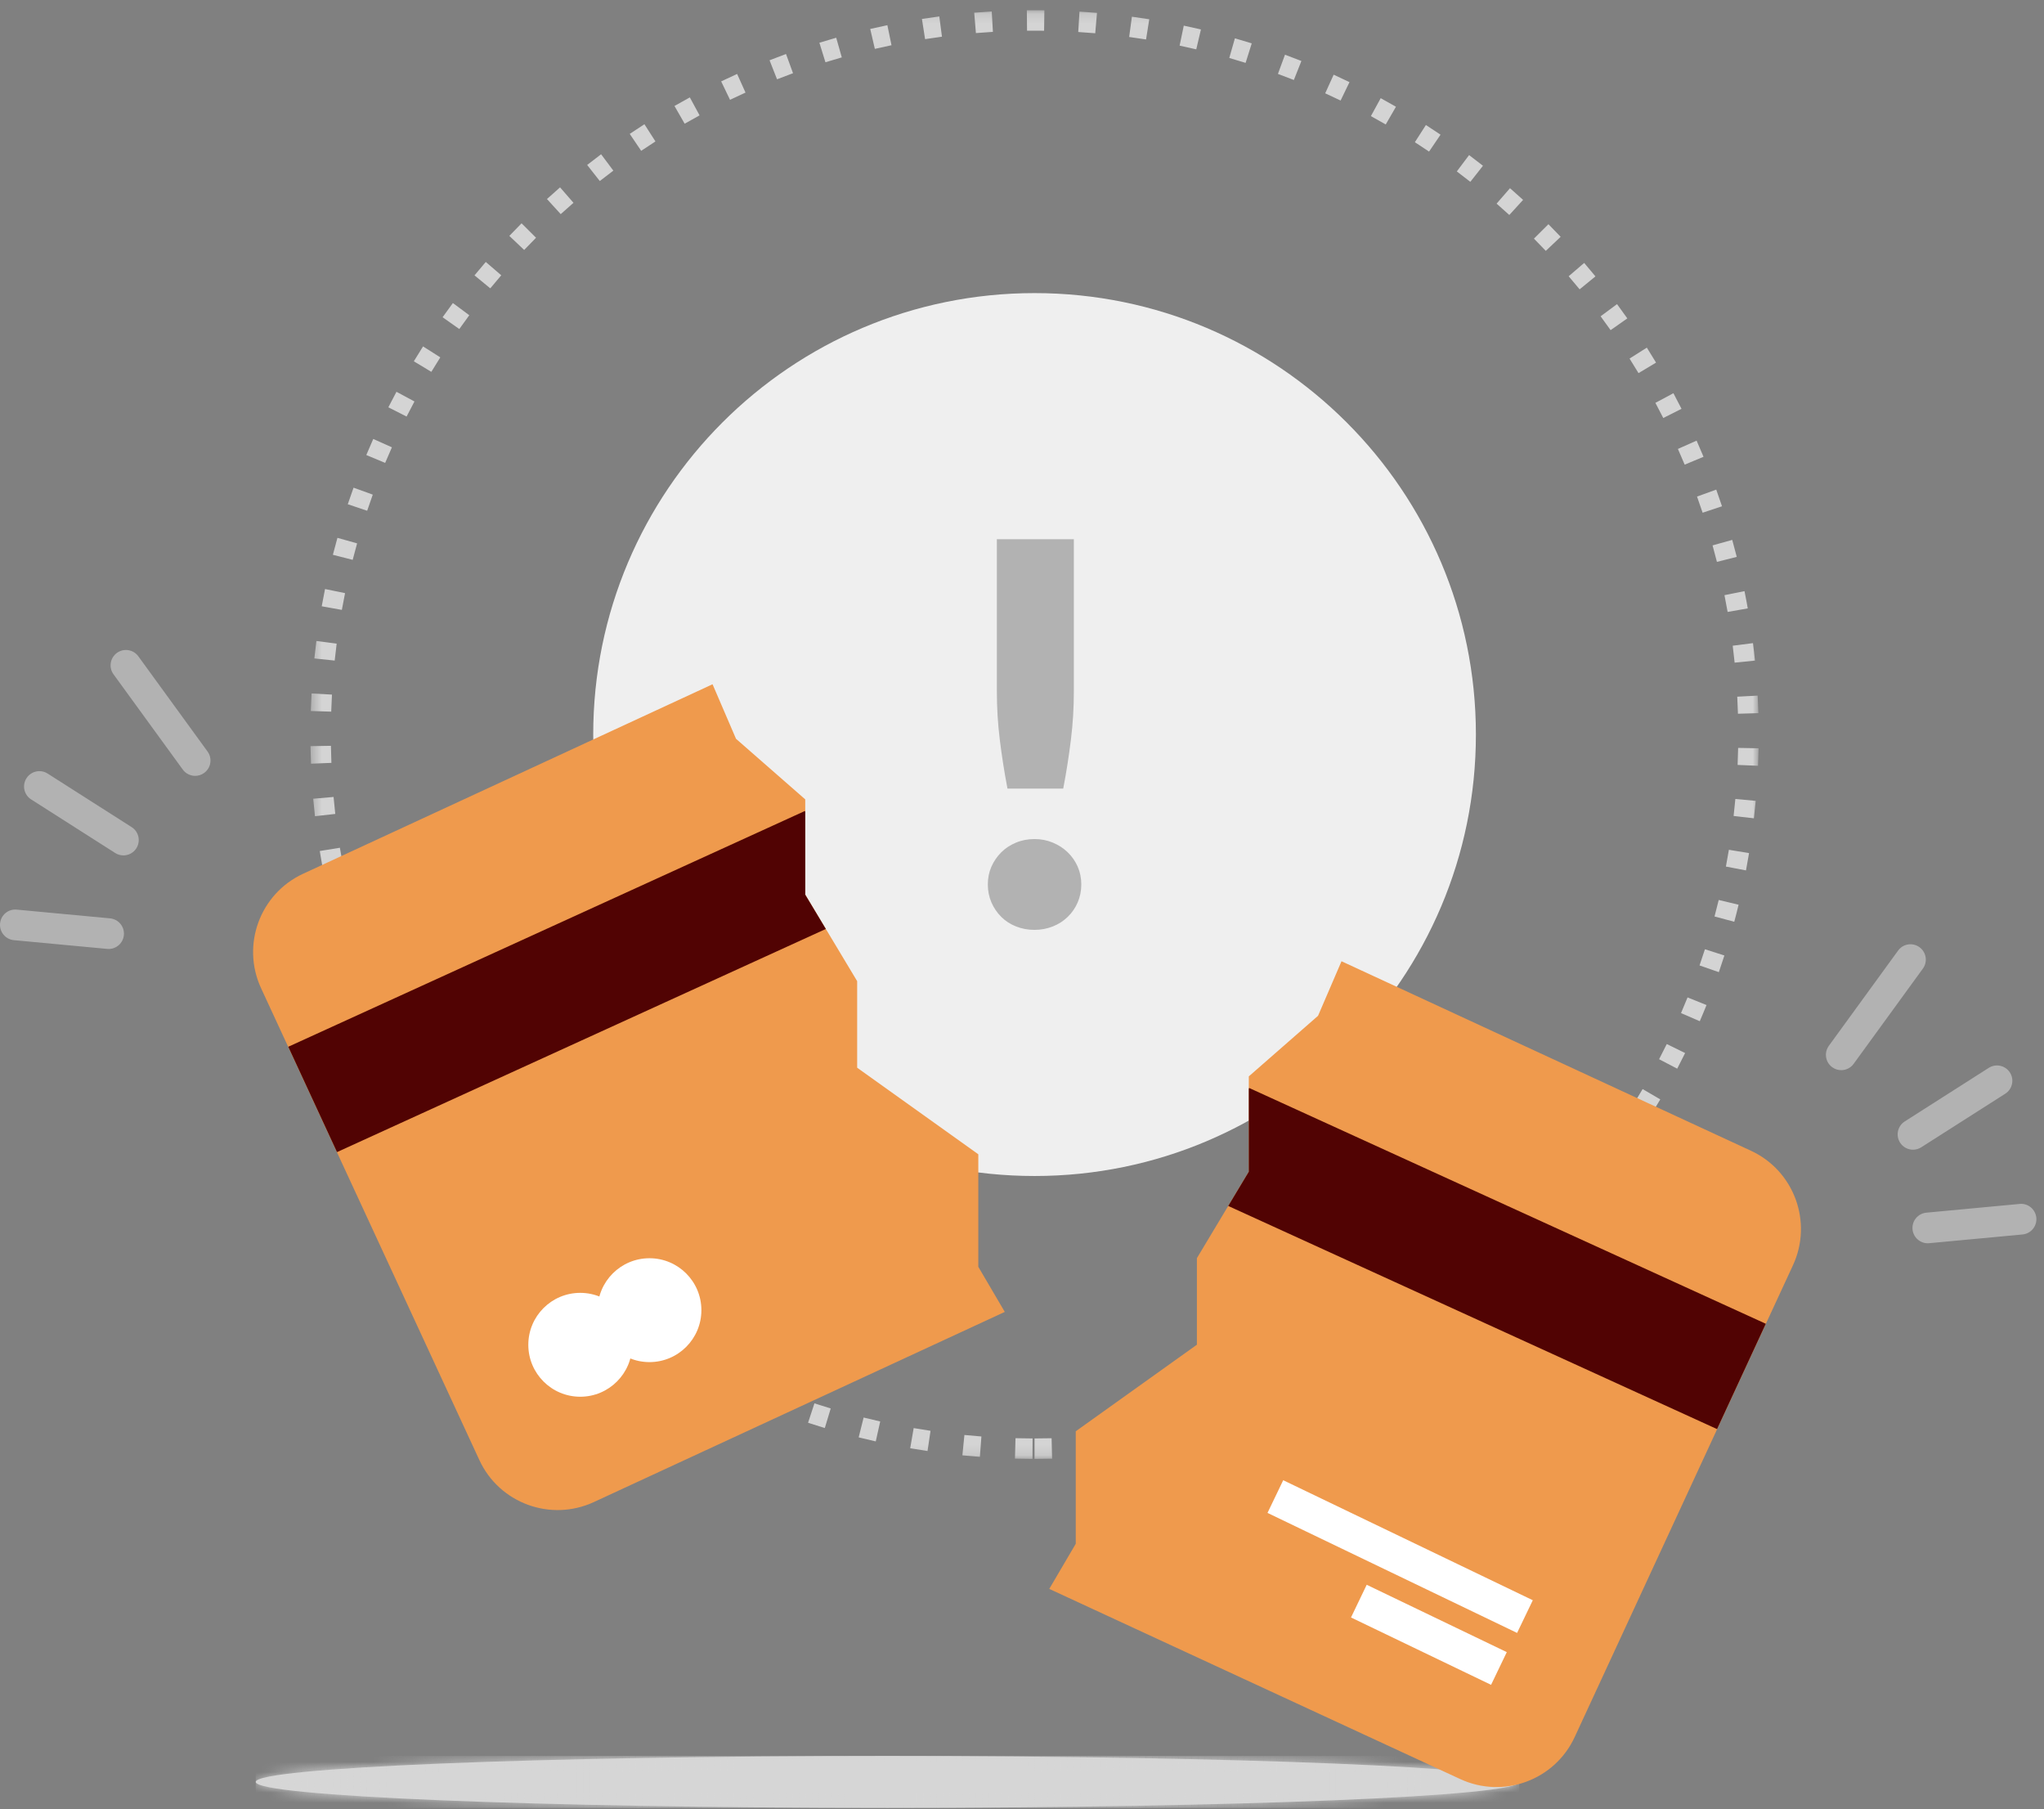 <?xml version="1.0" encoding="UTF-8"?>
<svg width="200px" height="177px" viewBox="0 0 200 177" version="1.1" xmlns="http://www.w3.org/2000/svg" xmlns:xlink="http://www.w3.org/1999/xlink">
    <rect x="0" y="0" width="200" height="177" fill="#808080" stroke="none"/>
    <!-- Generator: Sketch 63.1 (92452) - https://sketch.com -->
    <title>Group 235</title>
    <desc>Created with Sketch.</desc>
    <defs>
        <path d="M0.022,3.459 C0.022,4.863 27.697,6 61.835,6 L61.835,6 C95.972,6 123.646,4.863 123.646,3.459 L123.646,3.459 C123.646,2.057 95.972,0.919 61.835,0.919 L61.835,0.919 C27.697,0.919 0.022,2.057 0.022,3.459 L0.022,3.459 Z" id="path-1"></path>
        <polygon id="path-3" points="0.381 0.149 142.072 0.149 142.072 141.861 0.381 141.861"></polygon>
    </defs>
    <g id="Group-235" stroke="none" stroke-width="1" fill="none" fill-rule="evenodd">
        <g>
            <path d="M86.834,171.771 C120.972,171.771 148.646,172.909 148.646,174.311 C148.646,175.714 120.972,176.851 86.834,176.851 C52.696,176.851 25.022,175.714 25.022,174.311 C25.022,172.909 52.696,171.771 86.834,171.771" id="Fill-1" fill="#D6D6D6"></path>
            <g id="Group-198" transform="translate(25, 170.851)">
                <mask id="mask-2" fill="white">
                    <use xlink:href="#path-1"></use>
                </mask>
                <g id="Clip-4"></g>
                <polygon id="Fill-3" fill="#D6D6D6" mask="url(#mask-2)" points="0.022 6 0.663 6 0.663 0.92 0.022 0.92"></polygon>
                <polygon id="Fill-5" fill="#D6D6D6" mask="url(#mask-2)" points="0.662 6 1.303 6 1.303 0.92 0.662 0.92"></polygon>
                <polygon id="Fill-6" fill="#D6D6D6" mask="url(#mask-2)" points="1.303 6 1.944 6 1.944 0.92 1.303 0.92"></polygon>
                <polygon id="Fill-7" fill="#D6D6D6" mask="url(#mask-2)" points="1.944 6 2.585 6 2.585 0.92 1.944 0.92"></polygon>
                <polygon id="Fill-8" fill="#D6D6D6" mask="url(#mask-2)" points="2.585 6 3.225 6 3.225 0.92 2.585 0.92"></polygon>
                <polygon id="Fill-9" fill="#D6D6D6" mask="url(#mask-2)" points="3.225 6 3.866 6 3.866 0.92 3.225 0.92"></polygon>
                <polygon id="Fill-10" fill="#D6D6D6" mask="url(#mask-2)" points="3.865 6 4.506 6 4.506 0.92 3.865 0.92"></polygon>
                <polygon id="Fill-11" fill="#D6D6D6" mask="url(#mask-2)" points="4.506 6 5.147 6 5.147 0.92 4.506 0.92"></polygon>
                <polygon id="Fill-12" fill="#D6D6D6" mask="url(#mask-2)" points="5.146 6 5.787 6 5.787 0.92 5.146 0.92"></polygon>
                <polygon id="Fill-13" fill="#D6D6D6" mask="url(#mask-2)" points="5.787 6 6.428 6 6.428 0.92 5.787 0.92"></polygon>
                <polygon id="Fill-14" fill="#D6D6D6" mask="url(#mask-2)" points="6.428 6 7.068 6 7.068 0.92 6.428 0.92"></polygon>
                <polygon id="Fill-15" fill="#D6D6D6" mask="url(#mask-2)" points="7.068 6 7.709 6 7.709 0.92 7.068 0.92"></polygon>
                <polygon id="Fill-16" fill="#D6D6D6" mask="url(#mask-2)" points="7.708 6 8.349 6 8.349 0.92 7.708 0.92"></polygon>
                <polygon id="Fill-17" fill="#D6D6D6" mask="url(#mask-2)" points="8.349 6 8.99 6 8.99 0.92 8.349 0.92"></polygon>
                <polygon id="Fill-18" fill="#D6D6D6" mask="url(#mask-2)" points="8.99 6 9.631 6 9.631 0.92 8.99 0.92"></polygon>
                <polygon id="Fill-19" fill="#D6D6D6" mask="url(#mask-2)" points="9.631 6 10.271 6 10.271 0.92 9.631 0.92"></polygon>
                <polygon id="Fill-20" fill="#D6D6D6" mask="url(#mask-2)" points="10.27 6 10.911 6 10.911 0.92 10.27 0.92"></polygon>
                <polygon id="Fill-21" fill="#D6D6D6" mask="url(#mask-2)" points="10.911 6 11.552 6 11.552 0.92 10.911 0.92"></polygon>
                <polygon id="Fill-22" fill="#D6D6D6" mask="url(#mask-2)" points="11.552 6 12.193 6 12.193 0.92 11.552 0.92"></polygon>
                <polygon id="Fill-23" fill="#D6D6D6" mask="url(#mask-2)" points="12.192 6 12.833 6 12.833 0.92 12.192 0.92"></polygon>
                <polygon id="Fill-24" fill="#D6D6D6" mask="url(#mask-2)" points="12.833 6 13.474 6 13.474 0.92 12.833 0.92"></polygon>
                <polygon id="Fill-25" fill="#D6D6D6" mask="url(#mask-2)" points="13.474 6 14.114 6 14.114 0.92 13.474 0.92"></polygon>
                <polygon id="Fill-26" fill="#D6D6D6" mask="url(#mask-2)" points="14.114 6 14.755 6 14.755 0.92 14.114 0.92"></polygon>
                <polygon id="Fill-27" fill="#D6D6D6" mask="url(#mask-2)" points="14.754 6 15.395 6 15.395 0.92 14.754 0.92"></polygon>
                <polygon id="Fill-28" fill="#D6D6D6" mask="url(#mask-2)" points="15.395 6 16.036 6 16.036 0.92 15.395 0.92"></polygon>
                <polygon id="Fill-29" fill="#D6D6D6" mask="url(#mask-2)" points="16.036 6 16.677 6 16.677 0.92 16.036 0.92"></polygon>
                <polygon id="Fill-30" fill="#D6D6D6" mask="url(#mask-2)" points="16.677 6 17.317 6 17.317 0.92 16.677 0.92"></polygon>
                <polygon id="Fill-31" fill="#D6D6D6" mask="url(#mask-2)" points="17.316 6 17.957 6 17.957 0.92 17.316 0.92"></polygon>
                <polygon id="Fill-32" fill="#D6D6D6" mask="url(#mask-2)" points="17.957 6 18.598 6 18.598 0.92 17.957 0.92"></polygon>
                <polygon id="Fill-33" fill="#D6D6D6" mask="url(#mask-2)" points="18.598 6 19.239 6 19.239 0.92 18.598 0.92"></polygon>
                <polygon id="Fill-34" fill="#D6D6D6" mask="url(#mask-2)" points="19.238 6 19.879 6 19.879 0.92 19.238 0.92"></polygon>
                <polygon id="Fill-35" fill="#D6D6D6" mask="url(#mask-2)" points="19.879 6 20.52 6 20.52 0.92 19.879 0.92"></polygon>
                <polygon id="Fill-36" fill="#D6D6D6" mask="url(#mask-2)" points="20.52 6 21.16 6 21.16 0.92 20.52 0.92"></polygon>
                <polygon id="Fill-37" fill="#D6D6D6" mask="url(#mask-2)" points="21.16 6 21.801 6 21.801 0.92 21.16 0.92"></polygon>
                <polygon id="Fill-38" fill="#D6D6D6" mask="url(#mask-2)" points="21.8 6 22.441 6 22.441 0.92 21.8 0.92"></polygon>
                <polygon id="Fill-39" fill="#D6D6D6" mask="url(#mask-2)" points="22.441 6 23.082 6 23.082 0.92 22.441 0.92"></polygon>
                <polygon id="Fill-40" fill="#D6D6D6" mask="url(#mask-2)" points="23.081 6 23.722 6 23.722 0.92 23.081 0.92"></polygon>
                <polygon id="Fill-41" fill="#D6D6D6" mask="url(#mask-2)" points="23.722 6 24.363 6 24.363 0.92 23.722 0.92"></polygon>
                <polygon id="Fill-42" fill="#D6D6D6" mask="url(#mask-2)" points="24.363 6 25.003 6 25.003 0.92 24.363 0.92"></polygon>
                <polygon id="Fill-43" fill="#D6D6D6" mask="url(#mask-2)" points="25.003 6 25.644 6 25.644 0.92 25.003 0.92"></polygon>
                <polygon id="Fill-44" fill="#D6D6D6" mask="url(#mask-2)" points="25.643 6 26.284 6 26.284 0.92 25.643 0.92"></polygon>
                <polygon id="Fill-45" fill="#D6D6D6" mask="url(#mask-2)" points="26.284 6 26.925 6 26.925 0.92 26.284 0.92"></polygon>
                <polygon id="Fill-46" fill="#D6D6D6" mask="url(#mask-2)" points="26.925 6 27.566 6 27.566 0.92 26.925 0.92"></polygon>
                <polygon id="Fill-47" fill="#D6D6D6" mask="url(#mask-2)" points="27.566 6 28.206 6 28.206 0.92 27.566 0.92"></polygon>
                <polygon id="Fill-48" fill="#D6D6D6" mask="url(#mask-2)" points="28.205 6 28.846 6 28.846 0.92 28.205 0.92"></polygon>
                <polygon id="Fill-49" fill="#D6D6D6" mask="url(#mask-2)" points="28.846 6 29.487 6 29.487 0.92 28.846 0.92"></polygon>
                <polygon id="Fill-50" fill="#D6D6D6" mask="url(#mask-2)" points="29.487 6 30.128 6 30.128 0.92 29.487 0.92"></polygon>
                <polygon id="Fill-51" fill="#D6D6D6" mask="url(#mask-2)" points="30.127 6 30.768 6 30.768 0.92 30.127 0.92"></polygon>
                <polygon id="Fill-52" fill="#D6D6D6" mask="url(#mask-2)" points="30.768 6 31.409 6 31.409 0.92 30.768 0.92"></polygon>
                <polygon id="Fill-53" fill="#D6D6D6" mask="url(#mask-2)" points="31.409 6 32.049 6 32.049 0.92 31.409 0.92"></polygon>
                <polygon id="Fill-54" fill="#D6D6D6" mask="url(#mask-2)" points="32.049 6 32.69 6 32.69 0.92 32.049 0.92"></polygon>
                <polygon id="Fill-55" fill="#D6D6D6" mask="url(#mask-2)" points="32.689 6 33.33 6 33.33 0.92 32.689 0.92"></polygon>
                <polygon id="Fill-56" fill="#D6D6D6" mask="url(#mask-2)" points="33.33 6 33.971 6 33.971 0.92 33.33 0.92"></polygon>
                <polygon id="Fill-57" fill="#D6D6D6" mask="url(#mask-2)" points="33.971 6 34.612 6 34.612 0.92 33.971 0.92"></polygon>
                <polygon id="Fill-58" fill="#D6D6D6" mask="url(#mask-2)" points="34.612 6 35.252 6 35.252 0.92 34.612 0.92"></polygon>
                <polygon id="Fill-59" fill="#D6D6D6" mask="url(#mask-2)" points="35.251 6 35.892 6 35.892 0.92 35.251 0.92"></polygon>
                <polygon id="Fill-60" fill="#D6D6D6" mask="url(#mask-2)" points="35.892 6 36.533 6 36.533 0.92 35.892 0.92"></polygon>
                <polygon id="Fill-61" fill="#D6D6D6" mask="url(#mask-2)" points="36.533 6 37.174 6 37.174 0.92 36.533 0.92"></polygon>
                <polygon id="Fill-62" fill="#D6D6D6" mask="url(#mask-2)" points="37.173 6 37.814 6 37.814 0.92 37.173 0.92"></polygon>
                <polygon id="Fill-63" fill="#D6D6D6" mask="url(#mask-2)" points="37.814 6 38.455 6 38.455 0.92 37.814 0.92"></polygon>
                <polygon id="Fill-64" fill="#D6D6D6" mask="url(#mask-2)" points="38.455 6 39.095 6 39.095 0.92 38.455 0.92"></polygon>
                <polygon id="Fill-65" fill="#D6D6D6" mask="url(#mask-2)" points="39.095 6 39.736 6 39.736 0.92 39.095 0.92"></polygon>
                <polygon id="Fill-66" fill="#D6D6D6" mask="url(#mask-2)" points="39.735 6 40.376 6 40.376 0.92 39.735 0.92"></polygon>
                <polygon id="Fill-67" fill="#D6D6D6" mask="url(#mask-2)" points="40.376 6 41.017 6 41.017 0.92 40.376 0.92"></polygon>
                <polygon id="Fill-68" fill="#D6D6D6" mask="url(#mask-2)" points="41.017 6 41.658 6 41.658 0.92 41.017 0.92"></polygon>
                <polygon id="Fill-69" fill="#D6D6D6" mask="url(#mask-2)" points="41.657 6 42.298 6 42.298 0.92 41.657 0.92"></polygon>
                <polygon id="Fill-70" fill="#D6D6D6" mask="url(#mask-2)" points="42.298 6 42.938 6 42.938 0.92 42.298 0.92"></polygon>
                <polygon id="Fill-71" fill="#D6D6D6" mask="url(#mask-2)" points="42.938 6 43.579 6 43.579 0.92 42.938 0.92"></polygon>
                <polygon id="Fill-72" fill="#D6D6D6" mask="url(#mask-2)" points="43.579 6 44.22 6 44.22 0.92 43.579 0.92"></polygon>
                <polygon id="Fill-73" fill="#D6D6D6" mask="url(#mask-2)" points="44.219 6 44.86 6 44.86 0.92 44.219 0.92"></polygon>
                <polygon id="Fill-74" fill="#D6D6D6" mask="url(#mask-2)" points="44.86 6 45.501 6 45.501 0.92 44.86 0.92"></polygon>
                <polygon id="Fill-75" fill="#D6D6D6" mask="url(#mask-2)" points="45.501 6 46.141 6 46.141 0.92 45.501 0.92"></polygon>
                <polygon id="Fill-76" fill="#D6D6D6" mask="url(#mask-2)" points="46.141 6 46.782 6 46.782 0.92 46.141 0.92"></polygon>
                <polygon id="Fill-77" fill="#D6D6D6" mask="url(#mask-2)" points="46.781 6 47.422 6 47.422 0.92 46.781 0.92"></polygon>
                <polygon id="Fill-78" fill="#D6D6D6" mask="url(#mask-2)" points="47.422 6 48.063 6 48.063 0.92 47.422 0.92"></polygon>
                <polygon id="Fill-79" fill="#D6D6D6" mask="url(#mask-2)" points="48.062 6 48.703 6 48.703 0.92 48.062 0.92"></polygon>
                <polygon id="Fill-80" fill="#D6D6D6" mask="url(#mask-2)" points="48.703 6 49.344 6 49.344 0.92 48.703 0.92"></polygon>
                <polygon id="Fill-81" fill="#D6D6D6" mask="url(#mask-2)" points="49.344 6 49.984 6 49.984 0.92 49.344 0.92"></polygon>
                <polygon id="Fill-82" fill="#D6D6D6" mask="url(#mask-2)" points="49.984 6 50.625 6 50.625 0.92 49.984 0.92"></polygon>
                <polygon id="Fill-83" fill="#D6D6D6" mask="url(#mask-2)" points="50.624 6 51.265 6 51.265 0.92 50.624 0.92"></polygon>
                <polygon id="Fill-84" fill="#D6D6D6" mask="url(#mask-2)" points="51.265 6 51.906 6 51.906 0.92 51.265 0.92"></polygon>
                <polygon id="Fill-85" fill="#D6D6D6" mask="url(#mask-2)" points="51.906 6 52.547 6 52.547 0.92 51.906 0.92"></polygon>
                <polygon id="Fill-86" fill="#D6D6D6" mask="url(#mask-2)" points="52.547 6 53.187 6 53.187 0.92 52.547 0.92"></polygon>
                <polygon id="Fill-87" fill="#D6D6D6" mask="url(#mask-2)" points="53.186 6 53.827 6 53.827 0.92 53.186 0.92"></polygon>
                <polygon id="Fill-88" fill="#D6D6D6" mask="url(#mask-2)" points="53.827 6 54.468 6 54.468 0.92 53.827 0.92"></polygon>
                <polygon id="Fill-89" fill="#D6D6D6" mask="url(#mask-2)" points="54.468 6 55.109 6 55.109 0.92 54.468 0.92"></polygon>
                <polygon id="Fill-90" fill="#D6D6D6" mask="url(#mask-2)" points="55.108 6 55.749 6 55.749 0.92 55.108 0.92"></polygon>
                <polygon id="Fill-91" fill="#D6D6D6" mask="url(#mask-2)" points="55.749 6 56.39 6 56.39 0.92 55.749 0.92"></polygon>
                <polygon id="Fill-92" fill="#D6D6D6" mask="url(#mask-2)" points="56.39 6 57.03 6 57.03 0.92 56.39 0.92"></polygon>
                <polygon id="Fill-93" fill="#D6D6D6" mask="url(#mask-2)" points="57.03 6 57.671 6 57.671 0.92 57.03 0.92"></polygon>
                <polygon id="Fill-94" fill="#D6D6D6" mask="url(#mask-2)" points="57.67 6 58.311 6 58.311 0.92 57.67 0.92"></polygon>
                <polygon id="Fill-95" fill="#D6D6D6" mask="url(#mask-2)" points="58.311 6 58.952 6 58.952 0.92 58.311 0.92"></polygon>
                <polygon id="Fill-96" fill="#D6D6D6" mask="url(#mask-2)" points="58.952 6 59.593 6 59.593 0.92 58.952 0.92"></polygon>
                <polygon id="Fill-97" fill="#D6D6D6" mask="url(#mask-2)" points="59.593 6 60.233 6 60.233 0.92 59.593 0.92"></polygon>
                <polygon id="Fill-98" fill="#D6D6D6" mask="url(#mask-2)" points="60.232 6 60.873 6 60.873 0.92 60.232 0.92"></polygon>
                <polygon id="Fill-99" fill="#D6D6D6" mask="url(#mask-2)" points="60.873 6 61.514 6 61.514 0.92 60.873 0.92"></polygon>
                <polygon id="Fill-100" fill="#D6D6D6" mask="url(#mask-2)" points="61.514 6 62.155 6 62.155 0.92 61.514 0.92"></polygon>
                <polygon id="Fill-101" fill="#D6D6D6" mask="url(#mask-2)" points="62.154 6 62.795 6 62.795 0.92 62.154 0.92"></polygon>
                <polygon id="Fill-102" fill="#D6D6D6" mask="url(#mask-2)" points="62.795 6 63.436 6 63.436 0.92 62.795 0.92"></polygon>
                <polygon id="Fill-103" fill="#D6D6D6" mask="url(#mask-2)" points="63.436 6 64.076 6 64.076 0.92 63.436 0.92"></polygon>
                <polygon id="Fill-104" fill="#D6D6D6" mask="url(#mask-2)" points="64.076 6 64.717 6 64.717 0.92 64.076 0.92"></polygon>
                <polygon id="Fill-105" fill="#D6D6D6" mask="url(#mask-2)" points="64.716 6 65.357 6 65.357 0.92 64.716 0.92"></polygon>
                <polygon id="Fill-106" fill="#D6D6D6" mask="url(#mask-2)" points="65.357 6 65.998 6 65.998 0.92 65.357 0.92"></polygon>
                <polygon id="Fill-107" fill="#D6D6D6" mask="url(#mask-2)" points="65.997 6 66.638 6 66.638 0.92 65.997 0.92"></polygon>
                <polygon id="Fill-108" fill="#D6D6D6" mask="url(#mask-2)" points="66.638 6 67.279 6 67.279 0.92 66.638 0.92"></polygon>
                <polygon id="Fill-109" fill="#D6D6D6" mask="url(#mask-2)" points="67.279 6 67.919 6 67.919 0.92 67.279 0.92"></polygon>
                <polygon id="Fill-110" fill="#D6D6D6" mask="url(#mask-2)" points="67.919 6 68.56 6 68.56 0.92 67.919 0.92"></polygon>
                <polygon id="Fill-111" fill="#D6D6D6" mask="url(#mask-2)" points="68.559 6 69.2 6 69.2 0.92 68.559 0.92"></polygon>
                <polygon id="Fill-112" fill="#D6D6D6" mask="url(#mask-2)" points="69.2 6 69.841 6 69.841 0.92 69.2 0.92"></polygon>
                <polygon id="Fill-113" fill="#D6D6D6" mask="url(#mask-2)" points="69.841 6 70.482 6 70.482 0.92 69.841 0.92"></polygon>
                <polygon id="Fill-114" fill="#D6D6D6" mask="url(#mask-2)" points="70.482 6 71.122 6 71.122 0.92 70.482 0.92"></polygon>
                <polygon id="Fill-115" fill="#D6D6D6" mask="url(#mask-2)" points="71.121 6 71.762 6 71.762 0.92 71.121 0.92"></polygon>
                <polygon id="Fill-116" fill="#D6D6D6" mask="url(#mask-2)" points="71.762 6 72.403 6 72.403 0.92 71.762 0.92"></polygon>
                <polygon id="Fill-117" fill="#D6D6D6" mask="url(#mask-2)" points="72.403 6 73.044 6 73.044 0.92 72.403 0.92"></polygon>
                <polygon id="Fill-118" fill="#D6D6D6" mask="url(#mask-2)" points="73.043 6 73.684 6 73.684 0.92 73.043 0.92"></polygon>
                <polygon id="Fill-119" fill="#D6D6D6" mask="url(#mask-2)" points="73.684 6 74.325 6 74.325 0.92 73.684 0.92"></polygon>
                <polygon id="Fill-120" fill="#D6D6D6" mask="url(#mask-2)" points="74.325 6 74.965 6 74.965 0.92 74.325 0.92"></polygon>
                <polygon id="Fill-121" fill="#D6D6D6" mask="url(#mask-2)" points="74.965 6 75.606 6 75.606 0.92 74.965 0.92"></polygon>
                <polygon id="Fill-122" fill="#D6D6D6" mask="url(#mask-2)" points="75.605 6 76.246 6 76.246 0.92 75.605 0.92"></polygon>
                <polygon id="Fill-123" fill="#D6D6D6" mask="url(#mask-2)" points="76.246 6 76.887 6 76.887 0.92 76.246 0.92"></polygon>
                <polygon id="Fill-124" fill="#D6D6D6" mask="url(#mask-2)" points="76.887 6 77.528 6 77.528 0.92 76.887 0.92"></polygon>
                <polygon id="Fill-125" fill="#D6D6D6" mask="url(#mask-2)" points="77.527 6 78.168 6 78.168 0.92 77.527 0.92"></polygon>
                <polygon id="Fill-126" fill="#D6D6D6" mask="url(#mask-2)" points="78.168 6 78.809 6 78.809 0.92 78.168 0.92"></polygon>
                <polygon id="Fill-127" fill="#D6D6D6" mask="url(#mask-2)" points="78.808 6 79.449 6 79.449 0.92 78.808 0.92"></polygon>
                <polygon id="Fill-128" fill="#D6D6D6" mask="url(#mask-2)" points="79.449 6 80.089 6 80.089 0.92 79.449 0.92"></polygon>
                <polygon id="Fill-129" fill="#D6D6D6" mask="url(#mask-2)" points="80.089 6 80.73 6 80.73 0.92 80.089 0.92"></polygon>
                <polygon id="Fill-130" fill="#D6D6D6" mask="url(#mask-2)" points="80.729 6 81.37 6 81.37 0.92 80.729 0.92"></polygon>
                <polygon id="Fill-131" fill="#D6D6D6" mask="url(#mask-2)" points="81.37 6 82.011 6 82.011 0.92 81.37 0.92"></polygon>
                <polygon id="Fill-132" fill="#D6D6D6" mask="url(#mask-2)" points="82.011 6 82.652 6 82.652 0.92 82.011 0.92"></polygon>
                <polygon id="Fill-133" fill="#D6D6D6" mask="url(#mask-2)" points="82.651 6 83.292 6 83.292 0.92 82.651 0.92"></polygon>
                <polygon id="Fill-134" fill="#D6D6D6" mask="url(#mask-2)" points="83.292 6 83.933 6 83.933 0.92 83.292 0.92"></polygon>
                <polygon id="Fill-135" fill="#D6D6D6" mask="url(#mask-2)" points="83.933 6 84.574 6 84.574 0.92 83.933 0.92"></polygon>
                <polygon id="Fill-136" fill="#D6D6D6" mask="url(#mask-2)" points="84.573 6 85.214 6 85.214 0.92 84.573 0.92"></polygon>
                <polygon id="Fill-137" fill="#D6D6D6" mask="url(#mask-2)" points="85.214 6 85.855 6 85.855 0.92 85.214 0.92"></polygon>
                <polygon id="Fill-138" fill="#D6D6D6" mask="url(#mask-2)" points="85.854 6 86.495 6 86.495 0.92 85.854 0.92"></polygon>
                <polygon id="Fill-139" fill="#D6D6D6" mask="url(#mask-2)" points="86.495 6 87.135 6 87.135 0.92 86.495 0.92"></polygon>
                <polygon id="Fill-140" fill="#D6D6D6" mask="url(#mask-2)" points="87.135 6 87.776 6 87.776 0.92 87.135 0.92"></polygon>
                <polygon id="Fill-141" fill="#D6D6D6" mask="url(#mask-2)" points="87.775 6 88.416 6 88.416 0.92 87.775 0.92"></polygon>
                <polygon id="Fill-142" fill="#D6D6D6" mask="url(#mask-2)" points="88.416 6 89.057 6 89.057 0.92 88.416 0.92"></polygon>
                <polygon id="Fill-143" fill="#D6D6D6" mask="url(#mask-2)" points="89.057 6 89.698 6 89.698 0.92 89.057 0.92"></polygon>
                <polygon id="Fill-144" fill="#D6D6D6" mask="url(#mask-2)" points="89.697 6 90.338 6 90.338 0.92 89.697 0.92"></polygon>
                <polygon id="Fill-145" fill="#D6D6D6" mask="url(#mask-2)" points="90.338 6 90.979 6 90.979 0.92 90.338 0.92"></polygon>
                <polygon id="Fill-146" fill="#D6D6D6" mask="url(#mask-2)" points="90.978 6 91.619 6 91.619 0.92 90.978 0.92"></polygon>
                <polygon id="Fill-147" fill="#D6D6D6" mask="url(#mask-2)" points="91.619 6 92.26 6 92.26 0.92 91.619 0.92"></polygon>
                <polygon id="Fill-148" fill="#D6D6D6" mask="url(#mask-2)" points="92.26 6 92.901 6 92.901 0.92 92.26 0.92"></polygon>
                <polygon id="Fill-149" fill="#D6D6D6" mask="url(#mask-2)" points="92.9 6 93.541 6 93.541 0.92 92.9 0.92"></polygon>
                <polygon id="Fill-150" fill="#D6D6D6" mask="url(#mask-2)" points="93.541 6 94.181 6 94.181 0.92 93.541 0.92"></polygon>
                <polygon id="Fill-151" fill="#D6D6D6" mask="url(#mask-2)" points="94.181 6 94.822 6 94.822 0.92 94.181 0.92"></polygon>
                <polygon id="Fill-152" fill="#D6D6D6" mask="url(#mask-2)" points="94.821 6 95.462 6 95.462 0.92 94.821 0.92"></polygon>
                <polygon id="Fill-153" fill="#D6D6D6" mask="url(#mask-2)" points="95.462 6 96.103 6 96.103 0.92 95.462 0.92"></polygon>
                <polygon id="Fill-154" fill="#D6D6D6" mask="url(#mask-2)" points="96.102 6 96.743 6 96.743 0.92 96.102 0.92"></polygon>
                <polygon id="Fill-155" fill="#D6D6D6" mask="url(#mask-2)" points="96.743 6 97.384 6 97.384 0.92 96.743 0.92"></polygon>
                <polygon id="Fill-156" fill="#D6D6D6" mask="url(#mask-2)" points="97.384 6 98.025 6 98.025 0.92 97.384 0.92"></polygon>
                <polygon id="Fill-157" fill="#D6D6D6" mask="url(#mask-2)" points="98.024 6 98.665 6 98.665 0.92 98.024 0.92"></polygon>
                <polygon id="Fill-158" fill="#D6D6D6" mask="url(#mask-2)" points="98.665 6 99.306 6 99.306 0.92 98.665 0.92"></polygon>
                <polygon id="Fill-159" fill="#D6D6D6" mask="url(#mask-2)" points="99.306 6 99.947 6 99.947 0.92 99.306 0.92"></polygon>
                <polygon id="Fill-160" fill="#D6D6D6" mask="url(#mask-2)" points="99.946 6 100.587 6 100.587 0.92 99.946 0.92"></polygon>
                <polygon id="Fill-161" fill="#D6D6D6" mask="url(#mask-2)" points="100.587 6 101.228 6 101.228 0.92 100.587 0.92"></polygon>
                <polygon id="Fill-162" fill="#D6D6D6" mask="url(#mask-2)" points="101.227 6 101.867 6 101.867 0.92 101.227 0.92"></polygon>
                <polygon id="Fill-163" fill="#D6D6D6" mask="url(#mask-2)" points="101.867 6 102.508 6 102.508 0.92 101.867 0.92"></polygon>
                <polygon id="Fill-164" fill="#D6D6D6" mask="url(#mask-2)" points="102.508 6 103.149 6 103.149 0.92 102.508 0.92"></polygon>
                <polygon id="Fill-165" fill="#D6D6D6" mask="url(#mask-2)" points="103.148 6 103.789 6 103.789 0.92 103.148 0.92"></polygon>
                <polygon id="Fill-166" fill="#D6D6D6" mask="url(#mask-2)" points="103.789 6 104.43 6 104.43 0.92 103.789 0.92"></polygon>
                <polygon id="Fill-167" fill="#D6D6D6" mask="url(#mask-2)" points="104.43 6 105.071 6 105.071 0.92 104.43 0.92"></polygon>
                <polygon id="Fill-168" fill="#D6D6D6" mask="url(#mask-2)" points="105.07 6 105.711 6 105.711 0.92 105.07 0.92"></polygon>
                <polygon id="Fill-169" fill="#D6D6D6" mask="url(#mask-2)" points="105.711 6 106.352 6 106.352 0.92 105.711 0.92"></polygon>
                <polygon id="Fill-170" fill="#D6D6D6" mask="url(#mask-2)" points="106.351 6 106.992 6 106.992 0.92 106.351 0.92"></polygon>
                <polygon id="Fill-171" fill="#D6D6D6" mask="url(#mask-2)" points="106.992 6 107.633 6 107.633 0.92 106.992 0.92"></polygon>
                <polygon id="Fill-172" fill="#D6D6D6" mask="url(#mask-2)" points="107.633 6 108.274 6 108.274 0.92 107.633 0.92"></polygon>
                <polygon id="Fill-173" fill="#D6D6D6" mask="url(#mask-2)" points="108.273 6 108.913 6 108.913 0.92 108.273 0.92"></polygon>
                <polygon id="Fill-174" fill="#D6D6D6" mask="url(#mask-2)" points="108.913 6 109.554 6 109.554 0.92 108.913 0.92"></polygon>
                <polygon id="Fill-175" fill="#D6D6D6" mask="url(#mask-2)" points="109.554 6 110.195 6 110.195 0.92 109.554 0.92"></polygon>
                <polygon id="Fill-176" fill="#D6D6D6" mask="url(#mask-2)" points="110.194 6 110.835 6 110.835 0.92 110.194 0.92"></polygon>
                <polygon id="Fill-177" fill="#D6D6D6" mask="url(#mask-2)" points="110.835 6 111.476 6 111.476 0.92 110.835 0.92"></polygon>
                <polygon id="Fill-178" fill="#D6D6D6" mask="url(#mask-2)" points="111.475 6 112.116 6 112.116 0.92 111.475 0.92"></polygon>
                <polygon id="Fill-179" fill="#D6D6D6" mask="url(#mask-2)" points="112.116 6 112.757 6 112.757 0.92 112.116 0.92"></polygon>
                <polygon id="Fill-180" fill="#D6D6D6" mask="url(#mask-2)" points="112.757 6 113.398 6 113.398 0.92 112.757 0.92"></polygon>
                <polygon id="Fill-181" fill="#D6D6D6" mask="url(#mask-2)" points="113.397 6 114.038 6 114.038 0.92 113.397 0.92"></polygon>
                <polygon id="Fill-182" fill="#D6D6D6" mask="url(#mask-2)" points="114.038 6 114.679 6 114.679 0.92 114.038 0.92"></polygon>
                <polygon id="Fill-183" fill="#D6D6D6" mask="url(#mask-2)" points="114.679 6 115.32 6 115.32 0.92 114.679 0.92"></polygon>
                <polygon id="Fill-184" fill="#D6D6D6" mask="url(#mask-2)" points="115.319 6 115.959 6 115.959 0.92 115.319 0.92"></polygon>
                <polygon id="Fill-185" fill="#D6D6D6" mask="url(#mask-2)" points="115.959 6 116.6 6 116.6 0.92 115.959 0.92"></polygon>
                <polygon id="Fill-186" fill="#D6D6D6" mask="url(#mask-2)" points="116.6 6 117.241 6 117.241 0.92 116.6 0.92"></polygon>
                <polygon id="Fill-187" fill="#D6D6D6" mask="url(#mask-2)" points="117.24 6 117.881 6 117.881 0.92 117.24 0.92"></polygon>
                <polygon id="Fill-188" fill="#D6D6D6" mask="url(#mask-2)" points="117.881 6 118.522 6 118.522 0.92 117.881 0.92"></polygon>
                <polygon id="Fill-189" fill="#D6D6D6" mask="url(#mask-2)" points="118.521 6 119.162 6 119.162 0.92 118.521 0.92"></polygon>
                <polygon id="Fill-190" fill="#D6D6D6" mask="url(#mask-2)" points="119.162 6 119.803 6 119.803 0.92 119.162 0.92"></polygon>
                <polygon id="Fill-191" fill="#D6D6D6" mask="url(#mask-2)" points="119.803 6 120.444 6 120.444 0.92 119.803 0.92"></polygon>
                <polygon id="Fill-192" fill="#D6D6D6" mask="url(#mask-2)" points="120.443 6 121.084 6 121.084 0.92 120.443 0.92"></polygon>
                <polygon id="Fill-193" fill="#D6D6D6" mask="url(#mask-2)" points="121.084 6 121.725 6 121.725 0.92 121.084 0.92"></polygon>
                <polygon id="Fill-194" fill="#D6D6D6" mask="url(#mask-2)" points="121.725 6 122.366 6 122.366 0.92 121.725 0.92"></polygon>
                <polygon id="Fill-195" fill="#D6D6D6" mask="url(#mask-2)" points="122.365 6 123.005 6 123.005 0.92 122.365 0.92"></polygon>
                <polygon id="Fill-196" fill="#D6D6D6" mask="url(#mask-2)" points="123.005 6 123.646 6 123.646 0.92 123.005 0.92"></polygon>
                <path d="M123.646,6 L123.646,0.92 L123.646,6 Z" id="Fill-197" fill="#D6D6D6" mask="url(#mask-2)"></path>
            </g>
            <g id="Group-234" transform="translate(0, 0.851)">
                <path d="M101.229,27.821 C125.079,27.821 144.413,47.155 144.413,71.005 C144.413,94.854 125.079,114.188 101.229,114.188 C77.379,114.188 58.045,94.854 58.045,71.005 C58.045,47.155 77.379,27.821 101.229,27.821" id="Fill-199" fill="#EFEFEF"></path>
                <g id="Group-203" transform="translate(30, 0)">
                    <mask id="mask-4" fill="white">
                        <use xlink:href="#path-3"></use>
                    </mask>
                    <g id="Clip-202"></g>
                    <path d="M72.163,2.156 C71.851,2.152 71.538,2.15 71.226,2.149 L70.493,2.153 L70.474,0.153 L71.228,0.149 C71.552,0.15 71.872,0.152 72.19,0.156 L72.163,2.156 Z M65.49,2.384 L65.325,0.391 C65.894,0.344 66.466,0.303 67.039,0.27 L67.154,2.267 C66.598,2.3 66.043,2.338 65.49,2.384 L65.49,2.384 Z M77.167,2.402 C76.614,2.354 76.06,2.313 75.503,2.28 L75.624,0.283 C76.197,0.318 76.768,0.36 77.337,0.408 L77.167,2.402 Z M60.517,2.977 L60.209,1.001 C60.773,0.913 61.34,0.831 61.909,0.757 L62.169,2.739 C61.617,2.812 61.066,2.891 60.517,2.977 L60.517,2.977 Z M82.138,3.009 C81.589,2.921 81.038,2.84 80.485,2.766 L80.753,0.783 C81.321,0.861 81.888,0.944 82.452,1.033 L82.138,3.009 Z M55.601,3.929 L55.149,1.981 C55.706,1.852 56.265,1.73 56.827,1.614 L57.231,3.573 C56.685,3.685 56.142,3.804 55.601,3.929 L55.601,3.929 Z M87.051,3.976 C86.51,3.849 85.967,3.728 85.422,3.614 L85.83,1.656 C86.392,1.774 86.951,1.898 87.508,2.029 L87.051,3.976 Z M50.767,5.239 L50.175,3.329 C50.721,3.159 51.269,2.996 51.821,2.84 L52.367,4.763 C51.831,4.916 51.298,5.074 50.767,5.239 L50.767,5.239 Z M91.88,5.3 C91.35,5.133 90.818,4.973 90.282,4.82 L90.833,2.897 C91.385,3.055 91.934,3.22 92.479,3.391 L91.88,5.3 Z M46.031,6.905 L45.298,5.044 C45.832,4.833 46.369,4.63 46.91,4.432 L47.595,6.311 C47.071,6.503 46.55,6.7 46.031,6.905 L46.031,6.905 Z M96.6,6.974 C96.084,6.769 95.564,6.57 95.042,6.378 L95.733,4.501 C96.271,4.699 96.807,4.904 97.339,5.114 L96.6,6.974 Z M41.431,8.912 L40.564,7.11 C41.081,6.861 41.601,6.619 42.125,6.383 L42.947,8.206 C42.439,8.435 41.934,8.671 41.431,8.912 L41.431,8.912 Z M101.174,8.984 C100.675,8.742 100.172,8.507 99.667,8.277 L100.495,6.456 C101.015,6.693 101.532,6.935 102.045,7.183 L101.174,8.984 Z M36.992,11.25 L35.996,9.515 C36.493,9.23 36.994,8.95 37.499,8.677 L38.452,10.435 C37.961,10.701 37.475,10.972 36.992,11.25 L36.992,11.25 Z M105.591,11.323 C105.11,11.045 104.626,10.774 104.139,10.507 L105.098,8.752 C105.599,9.026 106.097,9.305 106.591,9.59 L105.591,11.323 Z M32.738,13.903 L31.618,12.246 C32.093,11.925 32.572,11.61 33.055,11.301 L34.134,12.984 C33.665,13.285 33.2,13.591 32.738,13.903 L32.738,13.903 Z M109.83,13.978 C109.371,13.667 108.908,13.361 108.44,13.06 L109.522,11.378 C110.004,11.687 110.48,12.003 110.953,12.323 L109.83,13.978 Z M28.689,16.858 L27.452,15.286 C27.902,14.932 28.357,14.583 28.816,14.239 L30.014,15.841 C29.569,16.175 29.127,16.513 28.689,16.858 L28.689,16.858 Z M113.867,16.936 C113.431,16.592 112.991,16.252 112.546,15.918 L113.747,14.319 C114.204,14.662 114.657,15.011 115.105,15.365 L113.867,16.936 Z M24.865,20.096 L23.518,18.618 C23.941,18.232 24.369,17.852 24.801,17.477 L26.113,18.987 C25.692,19.352 25.276,19.721 24.865,20.096 L24.865,20.096 Z M117.682,20.178 C117.271,19.802 116.856,19.433 116.437,19.068 L117.75,17.559 C118.183,17.935 118.609,18.316 119.031,18.702 L117.682,20.178 Z M21.288,23.601 L19.837,22.224 C20.231,21.809 20.63,21.399 21.034,20.994 L22.451,22.406 C22.059,22.8 21.67,23.198 21.288,23.601 L21.288,23.601 Z M121.253,23.689 C120.871,23.285 120.484,22.886 120.092,22.492 L121.51,21.081 C121.914,21.488 122.312,21.899 122.706,22.315 L121.253,23.689 Z M17.973,27.355 L16.428,26.086 C16.791,25.643 17.159,25.206 17.532,24.773 L19.047,26.078 C18.684,26.5 18.326,26.926 17.973,27.355 L17.973,27.355 Z M124.562,27.452 C124.211,27.021 123.853,26.594 123.49,26.172 L125.008,24.869 C125.381,25.303 125.748,25.742 126.111,26.185 L124.562,27.452 Z M14.941,31.336 L13.307,30.182 C13.637,29.715 13.972,29.252 14.313,28.793 L15.918,29.986 C15.587,30.431 15.262,30.881 14.941,31.336 L14.941,31.336 Z M127.593,31.444 C127.272,30.989 126.947,30.537 126.616,30.09 L128.222,28.899 C128.564,29.36 128.899,29.824 129.229,30.294 L127.593,31.444 Z M12.205,35.524 L10.493,34.492 C10.788,34.002 11.088,33.516 11.395,33.034 L13.082,34.108 C12.785,34.576 12.493,35.048 12.205,35.524 L12.205,35.524 Z M130.325,35.648 C130.038,35.17 129.745,34.695 129.447,34.224 L131.139,33.156 C131.444,33.639 131.745,34.128 132.04,34.619 L130.325,35.648 Z M9.783,39.897 L7.999,38.992 C8.258,38.483 8.522,37.976 8.793,37.474 L10.554,38.422 C10.291,38.91 10.034,39.402 9.783,39.897 L9.783,39.897 Z M132.747,40.04 C132.495,39.542 132.238,39.048 131.976,38.557 L133.739,37.613 C134.01,38.118 134.274,38.627 134.532,39.14 L132.747,40.04 Z M7.687,44.431 L5.842,43.66 C6.062,43.133 6.289,42.609 6.522,42.089 L8.348,42.906 C8.121,43.411 7.901,43.92 7.687,44.431 L7.687,44.431 Z M134.841,44.602 C134.626,44.086 134.405,43.573 134.179,43.064 L136.007,42.252 C136.239,42.776 136.466,43.303 136.686,43.833 L134.841,44.602 Z M5.926,49.111 L4.029,48.475 C4.211,47.932 4.4,47.391 4.595,46.854 L6.475,47.535 C6.286,48.057 6.103,48.582 5.926,49.111 L5.926,49.111 Z M136.596,49.305 C136.42,48.775 136.238,48.248 136.049,47.724 L137.93,47.044 C138.125,47.585 138.312,48.129 138.494,48.675 L136.596,49.305 Z M4.51,53.914 L2.572,53.42 C2.714,52.864 2.862,52.311 3.017,51.761 L4.942,52.303 C4.792,52.838 4.647,53.374 4.51,53.914 L4.51,53.914 Z M137.997,54.114 C137.86,53.573 137.718,53.035 137.569,52.5 L139.495,51.963 C139.649,52.514 139.796,53.067 139.936,53.623 L137.997,54.114 Z M3.449,58.809 L1.48,58.457 C1.581,57.892 1.688,57.329 1.803,56.77 L3.763,57.17 C3.651,57.714 3.547,58.26 3.449,58.809 L3.449,58.809 Z M139.043,59.01 C138.947,58.461 138.844,57.914 138.734,57.37 L140.695,56.975 C140.809,57.535 140.914,58.098 141.014,58.664 L139.043,59.01 Z M2.748,63.767 L0.759,63.56 C0.819,62.989 0.885,62.42 0.958,61.853 L2.942,62.11 C2.871,62.66 2.806,63.213 2.748,63.767 L2.748,63.767 Z M139.729,63.97 C139.674,63.416 139.611,62.864 139.541,62.314 L141.525,62.061 C141.598,62.629 141.662,63.198 141.72,63.77 L139.729,63.97 Z M2.409,68.764 L0.41,68.701 C0.428,68.127 0.453,67.555 0.485,66.985 L2.482,67.096 C2.451,67.651 2.426,68.207 2.409,68.764 L2.409,68.764 Z M140.054,68.969 C140.038,68.411 140.015,67.855 139.985,67.3 L141.983,67.196 C142.013,67.766 142.036,68.337 142.054,68.91 L140.054,68.969 Z M0.429,73.853 C0.406,73.283 0.39,72.711 0.381,72.137 L2.381,72.106 C2.39,72.664 2.405,73.22 2.427,73.775 L0.429,73.853 Z M142.019,74.059 L140.021,73.976 C140.045,73.422 140.061,72.867 140.072,72.309 L142.072,72.347 C142.061,72.92 142.043,73.49 142.019,74.059 L142.019,74.059 Z M0.818,78.992 C0.754,78.424 0.697,77.854 0.647,77.283 L2.639,77.108 C2.688,77.664 2.743,78.217 2.805,78.768 L0.818,78.992 Z M141.615,79.197 L139.629,78.969 C139.692,78.416 139.749,77.863 139.8,77.307 L141.792,77.49 C141.739,78.061 141.681,78.63 141.615,79.197 L141.615,79.197 Z M1.579,84.089 C1.474,83.527 1.375,82.963 1.284,82.397 L3.258,82.077 C3.347,82.627 3.442,83.176 3.544,83.721 L1.579,84.089 Z M140.84,84.293 L138.875,83.918 C138.978,83.373 139.076,82.826 139.167,82.277 L141.14,82.601 C141.047,83.168 140.947,83.732 140.84,84.293 L140.84,84.293 Z M2.708,89.117 C2.563,88.564 2.424,88.009 2.291,87.451 L4.237,86.989 C4.366,87.531 4.501,88.07 4.643,88.608 L2.708,89.117 Z M139.693,89.318 L137.762,88.801 C137.904,88.265 138.041,87.726 138.171,87.185 L140.116,87.652 C139.982,88.21 139.842,88.765 139.693,89.318 L139.693,89.318 Z M4.206,94.056 C4.02,93.514 3.84,92.969 3.666,92.42 L5.573,91.816 C5.742,92.349 5.917,92.88 6.098,93.406 L4.206,94.056 Z M138.184,94.246 L136.295,93.59 C136.476,93.065 136.652,92.538 136.823,92.006 L138.727,92.617 C138.553,93.163 138.371,93.706 138.184,94.246 L138.184,94.246 Z M6.066,98.877 C5.84,98.35 5.621,97.819 5.407,97.285 L7.264,96.543 C7.471,97.061 7.684,97.577 7.904,98.088 L6.066,98.877 Z M136.319,99.045 L134.483,98.252 C134.702,97.744 134.916,97.232 135.123,96.718 L136.978,97.464 C136.766,97.994 136.546,98.521 136.319,99.045 L136.319,99.045 Z M8.272,103.548 C8.008,103.039 7.75,102.526 7.498,102.01 L9.296,101.133 C9.54,101.634 9.79,102.133 10.046,102.626 L8.272,103.548 Z M134.111,103.688 L132.338,102.764 C132.594,102.272 132.844,101.778 133.089,101.279 L134.884,102.16 C134.633,102.673 134.375,103.182 134.111,103.688 L134.111,103.688 Z M10.811,108.04 C10.511,107.552 10.216,107.059 9.928,106.562 L11.657,105.558 C11.937,106.04 12.223,106.518 12.514,106.991 L10.811,108.04 Z M131.569,108.164 L129.868,107.113 C130.159,106.64 130.445,106.166 130.725,105.685 L132.453,106.693 C132.164,107.187 131.87,107.677 131.569,108.164 L131.569,108.164 Z M13.668,112.335 C13.334,111.869 13.005,111.399 12.682,110.927 L14.333,109.798 C14.647,110.259 14.967,110.715 15.292,111.167 L13.668,112.335 Z M128.709,112.443 L127.088,111.271 C127.413,110.821 127.732,110.367 128.046,109.909 L129.696,111.04 C129.373,111.511 129.044,111.979 128.709,112.443 L128.709,112.443 Z M16.829,116.408 C16.462,115.969 16.1,115.524 15.744,115.076 L17.309,113.832 C17.656,114.268 18.008,114.699 18.364,115.127 L16.829,116.408 Z M125.545,116.507 L124.014,115.221 C124.37,114.796 124.722,114.366 125.068,113.931 L126.633,115.177 C126.276,115.626 125.913,116.069 125.545,116.507 L125.545,116.507 Z M20.275,120.242 C19.877,119.83 19.485,119.414 19.097,118.993 L20.568,117.637 C20.945,118.047 21.327,118.451 21.714,118.851 L20.275,120.242 Z M122.096,120.331 L120.658,118.94 C121.046,118.54 121.429,118.135 121.808,117.726 L123.274,119.086 C122.886,119.506 122.493,119.921 122.096,120.331 L122.096,120.331 Z M23.988,123.815 C23.561,123.433 23.14,123.047 22.723,122.655 L24.093,121.198 C24.498,121.58 24.908,121.955 25.323,122.327 L23.988,123.815 Z M118.375,123.898 L117.043,122.406 C117.458,122.035 117.87,121.659 118.276,121.28 L119.642,122.741 C119.224,123.132 118.802,123.517 118.375,123.898 L118.375,123.898 Z M27.948,127.11 C27.495,126.76 27.046,126.405 26.602,126.045 L27.863,124.492 C28.294,124.843 28.73,125.187 29.17,125.526 L27.948,127.11 Z M114.405,127.189 L113.184,125.605 C113.626,125.265 114.063,124.92 114.497,124.57 L115.753,126.127 C115.308,126.486 114.858,126.84 114.405,127.189 L114.405,127.189 Z M32.133,130.108 C31.656,129.792 31.184,129.469 30.715,129.143 L31.86,127.503 C32.315,127.82 32.774,128.134 33.238,128.44 L32.133,130.108 Z M110.207,130.184 L109.105,128.516 C109.57,128.209 110.031,127.895 110.489,127.578 L111.63,129.22 C111.16,129.548 110.685,129.869 110.207,130.184 L110.207,130.184 Z M36.523,132.793 C36.025,132.512 35.53,132.226 35.04,131.934 L36.063,130.216 C36.54,130.5 37.02,130.778 37.504,131.051 L36.523,132.793 Z M105.8,132.868 L104.821,131.124 C105.308,130.851 105.791,130.573 106.27,130.289 L107.29,132.01 C106.797,132.302 106.3,132.588 105.8,132.868 L105.8,132.868 Z M41.095,135.151 C40.578,134.908 40.064,134.658 39.554,134.403 L40.449,132.614 C40.945,132.863 41.443,133.105 41.945,133.341 L41.095,135.151 Z M101.205,135.224 L100.357,133.414 C100.862,133.177 101.365,132.934 101.865,132.685 L102.756,134.476 C102.242,134.731 101.725,134.981 101.205,135.224 L101.205,135.224 Z M45.829,137.171 C45.294,136.966 44.762,136.754 44.233,136.536 L44.996,134.686 C45.509,134.898 46.025,135.104 46.545,135.303 L45.829,137.171 Z M96.449,137.24 L95.736,135.371 C96.259,135.172 96.777,134.967 97.295,134.756 L98.051,136.607 C97.519,136.824 96.985,137.035 96.449,137.24 L96.449,137.24 Z M50.704,138.843 C50.155,138.677 49.61,138.504 49.067,138.326 L49.691,136.426 C50.219,136.599 50.75,136.766 51.284,136.928 L50.704,138.843 Z M91.559,138.9 L90.985,136.984 C91.518,136.824 92.05,136.659 92.579,136.486 L93.198,138.388 C92.655,138.565 92.108,138.736 91.559,138.9 L91.559,138.9 Z M55.691,140.15 C55.131,140.026 54.573,139.894 54.018,139.755 L54.503,137.815 C55.042,137.949 55.583,138.077 56.126,138.199 L55.691,140.15 Z M86.57,140.195 L86.139,138.242 C86.683,138.122 87.225,137.996 87.764,137.863 L88.242,139.804 C87.687,139.941 87.13,140.071 86.57,140.195 L86.57,140.195 Z M60.756,141.092 C60.189,141.008 59.624,140.916 59.061,140.819 L59.401,138.848 C59.949,138.943 60.498,139.031 61.05,139.113 L60.756,141.092 Z M81.501,141.12 L81.214,139.141 C81.766,139.061 82.314,138.974 82.861,138.882 L83.197,140.852 C82.635,140.949 82.068,141.038 81.501,141.12 L81.501,141.12 Z M65.879,141.661 C65.307,141.619 64.736,141.569 64.168,141.512 L64.365,139.522 C64.918,139.577 65.472,139.625 66.028,139.667 L65.879,141.661 Z M76.378,141.676 L76.233,139.681 C76.789,139.64 77.344,139.594 77.894,139.541 L78.09,141.531 C77.521,141.587 76.951,141.635 76.378,141.676 L76.378,141.676 Z M71.228,141.86 L71.228,139.86 C71.786,139.86 72.342,139.853 72.896,139.84 L72.945,141.84 C72.375,141.853 71.802,141.86 71.228,141.86 L71.228,141.86 Z M71.025,141.861 C70.453,141.858 69.881,141.85 69.312,141.836 L69.364,139.836 C69.919,139.85 70.476,139.858 71.035,139.861 L71.025,141.861 Z" id="Fill-201" fill="#D4D4D4" mask="url(#mask-4)"></path>
                </g>
                <path d="M98.316,127.482 L58.104,146.085 C53.879,148.041 48.858,146.204 46.902,141.969 L25.547,95.822 C23.591,91.597 25.429,86.576 29.662,84.62 L69.721,66.085 L72.016,71.419 L78.79,77.346 L78.79,86.661 L83.871,95.128 L83.871,103.595 L95.725,112.063 L95.725,123.07 L98.316,127.482 Z" id="Fill-204" fill="#EF9A4D"></path>
                <polygon id="Fill-206" fill="#510303" points="78.757 78.481 28.207 101.546 32.974 111.851 80.806 90.022 78.791 86.669 78.791 78.566"></polygon>
                <path d="M102.668,154.578 L142.88,173.181 C147.105,175.137 152.126,173.299 154.082,169.065 L175.437,122.918 C177.393,118.693 175.556,113.672 171.321,111.716 L131.263,93.181 L128.968,98.515 L122.193,104.442 L122.193,113.757 L117.113,122.224 L117.113,130.691 L105.259,139.159 L105.259,150.166 L102.668,154.578 Z" id="Fill-208" fill="#EF9A4D"></path>
                <polygon id="Fill-210" fill="#510303" points="122.228 105.577 172.779 128.642 168.011 138.947 120.179 117.118 122.194 113.765 122.194 105.662"></polygon>
                <path d="M63.549,122.232 C66.355,122.232 68.629,124.506 68.629,127.312 C68.629,130.119 66.355,132.393 63.549,132.393 C60.743,132.393 58.468,130.119 58.468,127.312 C58.468,124.506 60.743,122.232 63.549,122.232" id="Fill-212" fill="#FFFFFF"></path>
                <path d="M56.775,125.619 C59.581,125.619 61.856,127.893 61.856,130.7 C61.856,133.506 59.581,135.78 56.775,135.78 C53.969,135.78 51.694,133.506 51.694,130.7 C51.694,127.893 53.969,125.619 56.775,125.619" id="Fill-214" fill="#FFFFFF"></path>
                <polygon id="Fill-216" fill="#FFFFFF" points="125.559 143.947 149.981 155.687 148.443 158.885 124.022 147.144"></polygon>
                <polygon id="Fill-218" fill="#FFFFFF" points="133.729 154.175 147.435 160.764 145.898 163.963 132.192 157.373"></polygon>
                <path d="M19.097,75.045 C18.633,75.045 18.176,74.831 17.883,74.427 L11.109,65.113 C10.621,64.443 10.769,63.505 11.439,63.018 C12.111,62.531 13.048,62.679 13.535,63.349 L20.308,72.663 C20.796,73.333 20.648,74.271 19.978,74.758 C19.711,74.952 19.403,75.045 19.097,75.045" id="Fill-220" fill="#B2B2B2"></path>
                <path d="M12.075,82.826 C11.799,82.826 11.52,82.75 11.27,82.591 L3.047,77.349 C2.349,76.904 2.143,75.977 2.59,75.279 C3.034,74.581 3.962,74.374 4.66,74.82 L12.883,80.061 C13.581,80.507 13.786,81.434 13.341,82.132 C13.055,82.581 12.57,82.826 12.075,82.826" id="Fill-222" fill="#B2B2B2"></path>
                <path d="M10.63,91.979 C10.583,91.979 10.536,91.977 10.488,91.972 L1.36,91.118 C0.536,91.041 -0.07,90.309 0.007,89.484 C0.084,88.659 0.807,88.048 1.641,88.13 L10.768,88.985 C11.593,89.063 12.199,89.794 12.122,90.619 C12.049,91.396 11.395,91.979 10.63,91.979" id="Fill-224" fill="#B2B2B2"></path>
                <path d="M180.16,103.834 C179.853,103.834 179.545,103.741 179.279,103.547 C178.608,103.06 178.461,102.122 178.948,101.452 L185.722,92.138 C186.21,91.465 187.149,91.318 187.817,91.807 C188.488,92.294 188.636,93.231 188.148,93.901 L181.374,103.216 C181.081,103.62 180.623,103.834 180.16,103.834" id="Fill-226" fill="#B2B2B2"></path>
                <path d="M187.182,111.615 C186.687,111.615 186.203,111.37 185.916,110.922 C185.471,110.222 185.676,109.296 186.374,108.85 L194.596,103.609 C195.293,103.165 196.221,103.369 196.667,104.067 C197.113,104.766 196.908,105.693 196.209,106.138 L187.988,111.38 C187.738,111.539 187.458,111.615 187.182,111.615" id="Fill-228" fill="#B2B2B2"></path>
                <path d="M188.627,120.768 C187.861,120.768 187.208,120.185 187.136,119.408 C187.059,118.583 187.664,117.852 188.489,117.775 L197.617,116.92 C198.429,116.831 199.173,117.449 199.25,118.274 C199.327,119.098 198.722,119.83 197.897,119.907 L188.769,120.761 C188.721,120.766 188.674,120.768 188.627,120.768" id="Fill-230" fill="#B2B2B2"></path>
                <path d="M105.073,51.898 L105.073,66.757 C105.073,68.355 104.983,69.926 104.787,71.498 C104.594,73.069 104.346,74.667 104.034,76.291 L98.579,76.291 C98.267,74.667 98.02,73.069 97.826,71.498 C97.632,69.926 97.54,68.355 97.54,66.757 L97.54,51.898 L105.073,51.898 Z M96.656,85.669 C96.656,85.045 96.773,84.461 97.007,83.928 C97.242,83.396 97.567,82.928 97.969,82.525 C98.371,82.123 98.852,81.811 99.41,81.577 C99.969,81.343 100.567,81.227 101.228,81.227 C101.865,81.227 102.463,81.343 103.02,81.577 C103.579,81.811 104.061,82.123 104.475,82.525 C104.891,82.928 105.216,83.396 105.451,83.928 C105.683,84.461 105.802,85.045 105.802,85.669 C105.802,86.292 105.683,86.877 105.451,87.422 C105.216,87.967 104.891,88.435 104.475,88.838 C104.061,89.24 103.579,89.552 103.02,89.773 C102.463,89.994 101.865,90.111 101.228,90.111 C100.567,90.111 99.969,89.994 99.41,89.773 C98.852,89.552 98.371,89.24 97.969,88.838 C97.567,88.435 97.242,87.967 97.007,87.422 C96.773,86.877 96.656,86.292 96.656,85.669 L96.656,85.669 Z" id="Fill-232" fill="#B2B2B2"></path>
            </g>
        </g>
    </g>
</svg>